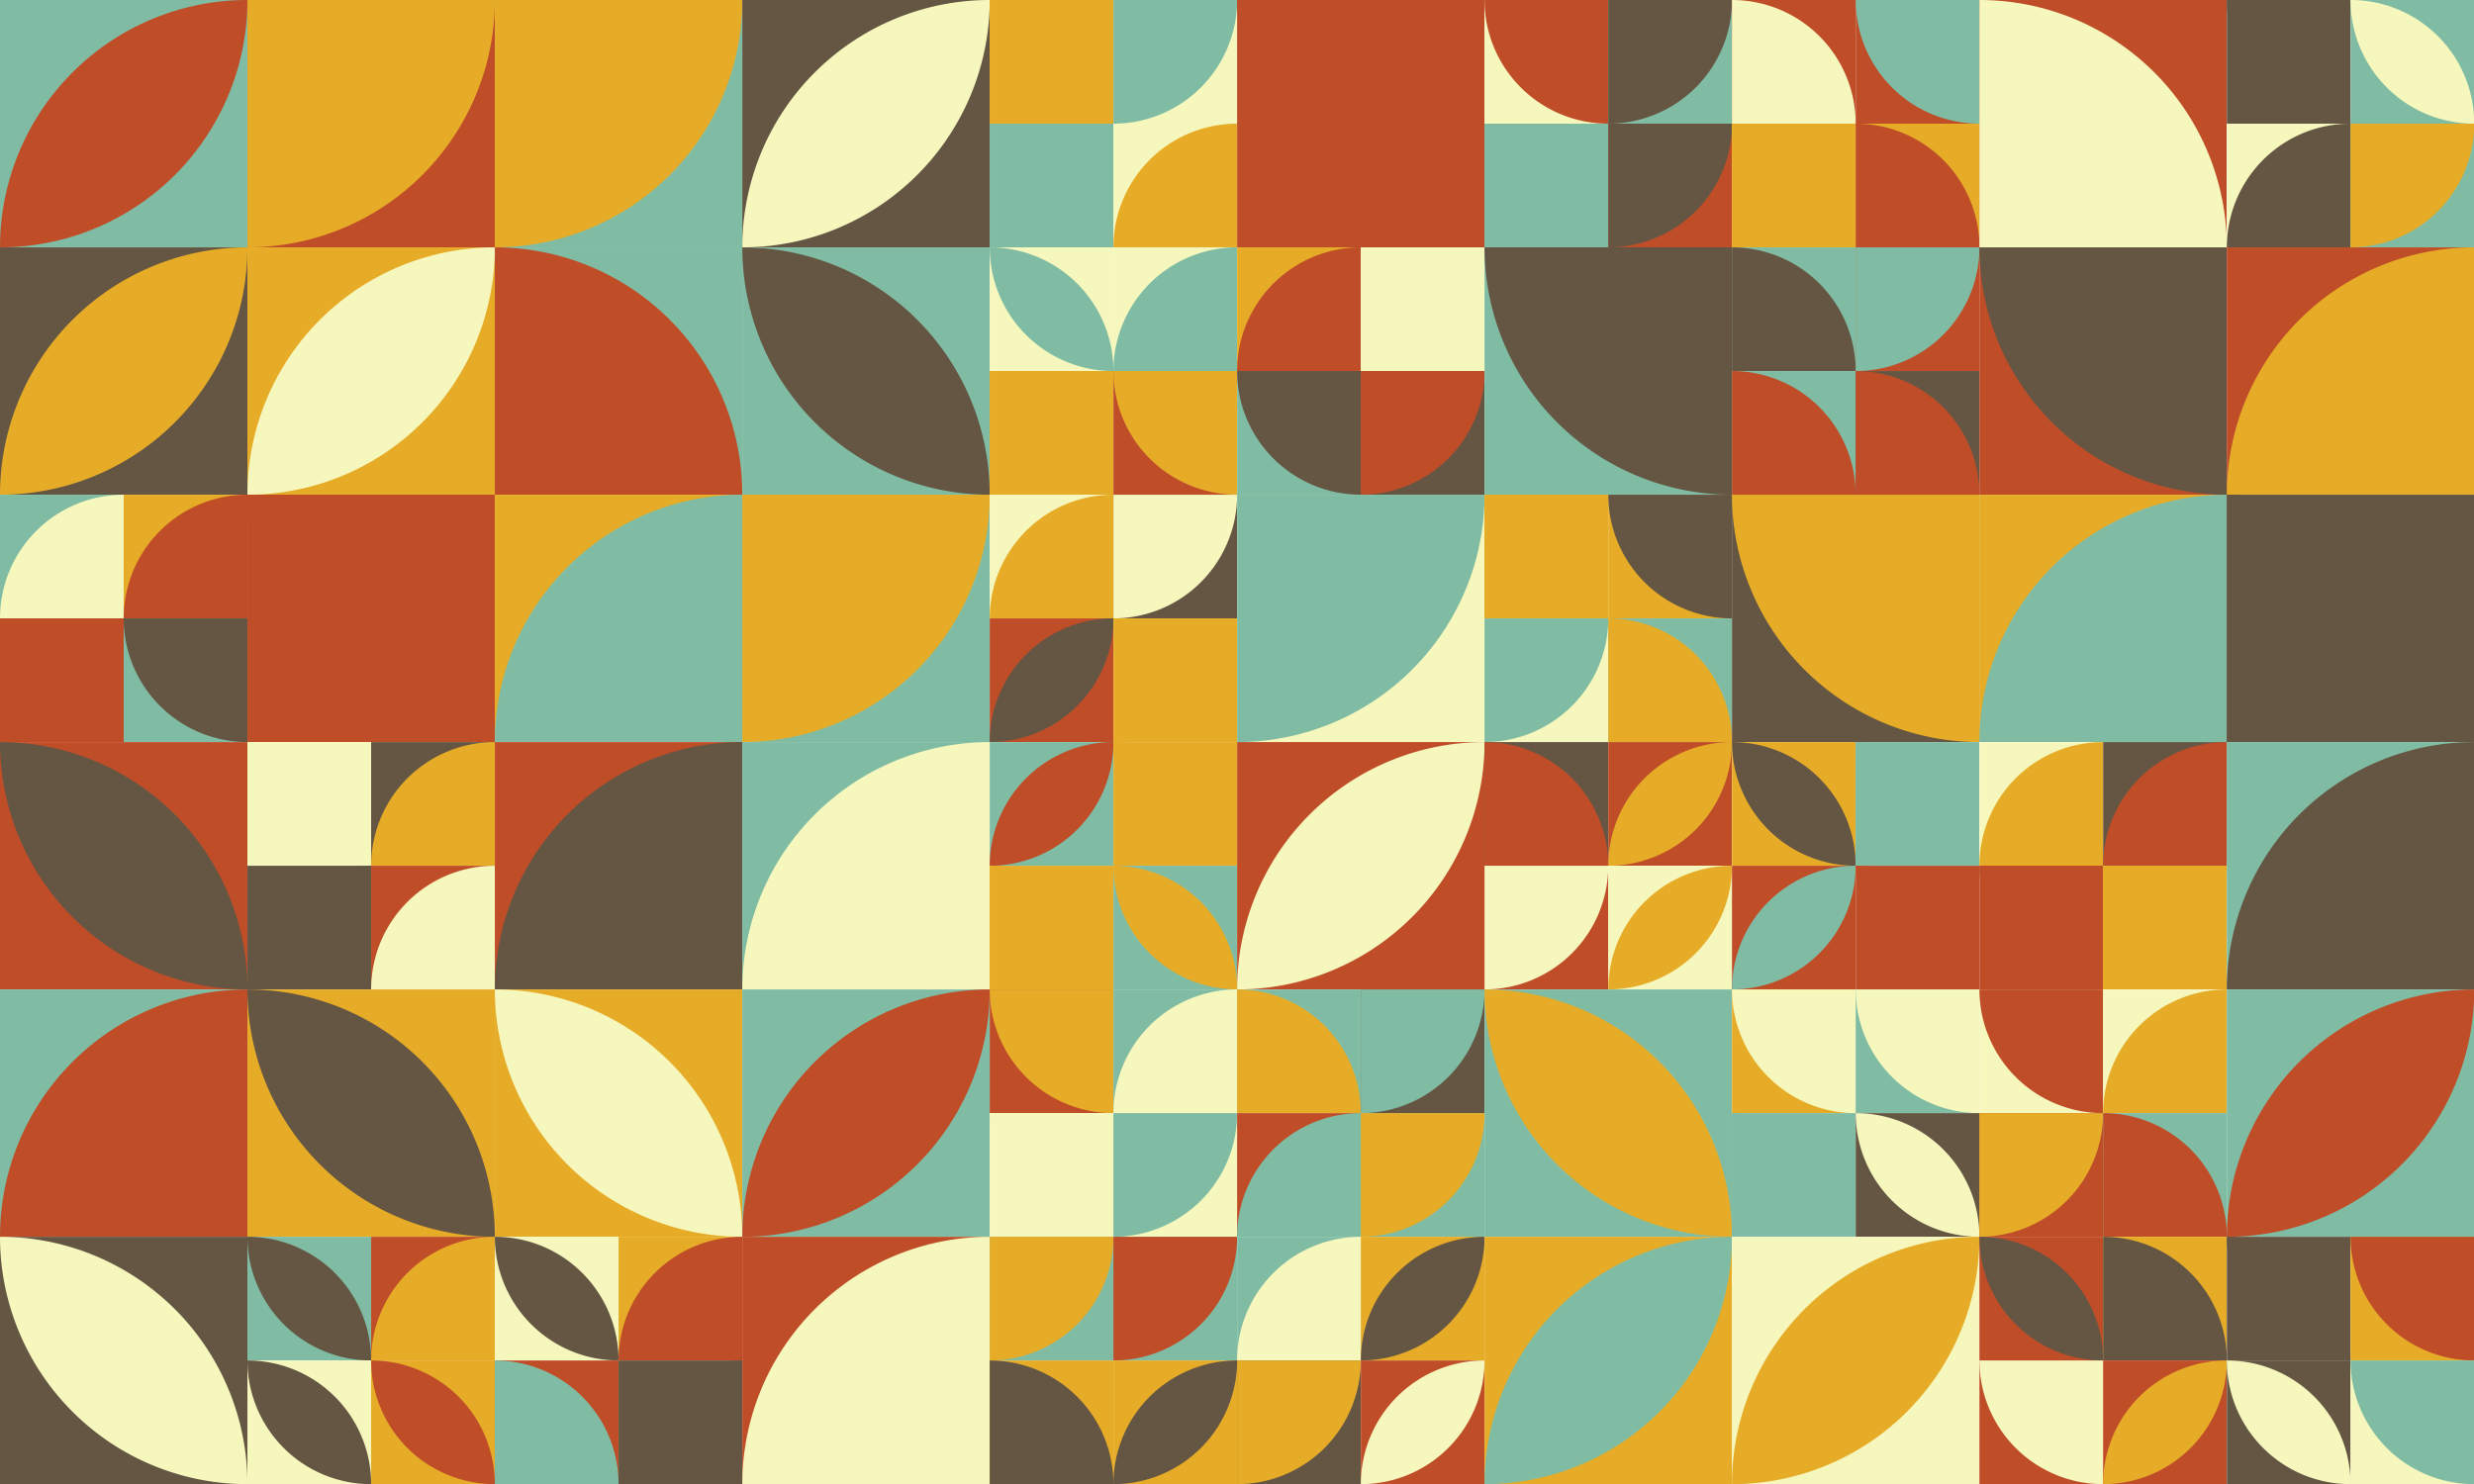 <?xml version="1.0" standalone="no"?><svg xmlns:xlink="http://www.w3.org/1999/xlink" xmlns="http://www.w3.org/2000/svg" viewBox="0 0 1000 599.989" preserveAspectRatio="xMaxYMax slice"><rect x="0" y="0" width="1000" height="599.989" fill="#333333" stroke="none"/><g transform="scale(1.431)"><rect x="0" y="0" width="698.888" height="419.333" fill="#ffffff"/><rect x="0" y="0" width="69.89" height="69.89" fill="#80BCA3"/><path d="M 0 69.89 A 69.89 69.89 0 0 1  69.89 0 L 0 69.89 A 69.89 69.89 0 0 0 69.89 0" fill="#BF4D28"/><rect x="69.89" y="0" width="69.89" height="69.89" fill="#BF4D28"/><path d="M 69.89 69.89 A 69.89 69.89 0 0 0 139.78 0 L 69.89 0" fill="#E6AC27"/><rect x="139.78" y="0" width="69.89" height="69.89" fill="#80BCA3"/><path d="M 139.78 69.89 A 69.89 69.89 0 0 0 209.67 0 L 139.78 0" fill="#E6AC27"/><rect x="209.67" y="0" width="69.89" height="69.89" fill="#655643"/><path d="M 209.67 69.89 A 69.89 69.89 0 0 1  279.56 0 L 209.67 69.89 A 69.89 69.89 0 0 0 279.56 0" fill="#F6F7BD"/><rect x="279.555" y="0" width="69.889" height="69.889" fill="#ffffff"/><rect x="279.56" y="0" width="34.94" height="34.94" fill="#E6AC27"/><path d="M 279.56 34.94 A 34.94 34.94 0 0 0 314.5 0 L 279.56 0" fill="#E6AC27"/><rect x="314.5" y="0" width="34.94" height="34.94" fill="#F6F7BD"/><path d="M 314.5 34.94 A 34.94 34.94 0 0 0 349.44 0 L 314.5 0" fill="#80BCA3"/><rect x="279.56" y="34.94" width="34.94" height="34.94" fill="#80BCA3"/><path d="M 279.56 69.88 A 34.94 34.94 0 0 0 314.5 34.94 L 279.56 34.94" fill="#80BCA3"/><rect x="314.5" y="34.94" width="34.94" height="34.94" fill="#F6F7BD"/><path d="M 314.5 69.88 A 34.94 34.94 0 0 1  349.44 34.94 L 349.44 69.88" fill="#E6AC27"/><rect x="349.44" y="0" width="69.89" height="69.89" fill="#BF4D28"/><path d="M 349.44 0 A 69.89 69.89 0 0 1  419.33 69.89 L 349.44 0 A 69.89 69.89 0 0 0 419.33 69.89" fill="#BF4D28"/><rect x="419.333" y="0" width="69.889" height="69.889" fill="#ffffff"/><rect x="419.33" y="0" width="34.94" height="34.94" fill="#F6F7BD"/><path d="M 419.33 0 A 34.94 34.94 0 0 0 454.27 34.94 L 454.27 0" fill="#BF4D28"/><rect x="454.28" y="0" width="34.94" height="34.94" fill="#80BCA3"/><path d="M 454.28 34.94 A 34.94 34.94 0 0 0 489.22 0 L 454.28 0" fill="#655643"/><rect x="419.33" y="34.94" width="34.94" height="34.94" fill="#80BCA3"/><path d="M 419.33 69.88 A 34.94 34.94 0 0 0 454.27 34.94 L 419.33 34.94" fill="#80BCA3"/><rect x="454.28" y="34.94" width="34.94" height="34.94" fill="#BF4D28"/><path d="M 454.28 69.88 A 34.94 34.94 0 0 0 489.22 34.94 L 454.28 34.94" fill="#655643"/><rect x="489.222" y="0" width="69.889" height="69.889" fill="#ffffff"/><rect x="489.22" y="0" width="34.94" height="34.94" fill="#BF4D28"/><path d="M 489.22 0 A 34.94 34.94 0 0 1 524.16 34.94 L 489.22 34.94" fill="#F6F7BD"/><rect x="524.17" y="0" width="34.94" height="34.94" fill="#BF4D28"/><path d="M 524.17 0 A 34.94 34.94 0 0 0 559.11 34.94 L 559.11 0" fill="#80BCA3"/><rect x="489.22" y="34.94" width="34.94" height="34.94" fill="#E6AC27"/><path d="M 489.22 34.94 A 34.94 34.94 0 0 1 524.16 69.88 L 489.22 69.88" fill="#E6AC27"/><rect x="524.17" y="34.94" width="34.94" height="34.94" fill="#E6AC27"/><path d="M 524.17 34.94 A 34.94 34.94 0 0 1 559.11 69.88 L 524.17 69.88" fill="#BF4D28"/><rect x="559.11" y="0" width="69.89" height="69.89" fill="#BF4D28"/><path d="M 559.11 0 A 69.89 69.89 0 0 1 629 69.89 L 559.11 69.89" fill="#F6F7BD"/><rect x="628.999" y="0" width="69.889" height="69.889" fill="#ffffff"/><rect x="629" y="0" width="34.94" height="34.94" fill="#655643"/><path d="M 629 0 A 34.94 34.94 0 0 1  663.94 34.94 L 629 0 A 34.94 34.94 0 0 0 663.94 34.94" fill="#655643"/><rect x="663.94" y="0" width="34.94" height="34.94" fill="#80BCA3"/><path d="M 663.94 0 A 34.94 34.94 0 0 1  698.88 34.94 L 663.94 0 A 34.94 34.94 0 0 0 698.88 34.94" fill="#F6F7BD"/><rect x="629" y="34.94" width="34.94" height="34.94" fill="#F6F7BD"/><path d="M 629 69.88 A 34.94 34.94 0 0 1  663.94 34.94 L 663.94 69.88" fill="#655643"/><rect x="663.94" y="34.94" width="34.94" height="34.94" fill="#80BCA3"/><path d="M 663.94 69.88 A 34.94 34.94 0 0 0 698.88 34.94 L 663.94 34.94" fill="#E6AC27"/><rect x="0" y="69.89" width="69.89" height="69.89" fill="#655643"/><path d="M 0 139.78 A 69.89 69.89 0 0 1  69.89 69.89 L 0 139.78 A 69.89 69.89 0 0 0 69.89 69.89" fill="#E6AC27"/><rect x="69.89" y="69.89" width="69.89" height="69.89" fill="#E6AC27"/><path d="M 69.89 139.78 A 69.89 69.89 0 0 1  139.78 69.89 L 69.89 139.78 A 69.89 69.89 0 0 0 139.78 69.89" fill="#F6F7BD"/><rect x="139.78" y="69.89" width="69.89" height="69.89" fill="#80BCA3"/><path d="M 139.78 69.89 A 69.89 69.89 0 0 1 209.67 139.78 L 139.78 139.78" fill="#BF4D28"/><rect x="209.67" y="69.89" width="69.89" height="69.89" fill="#80BCA3"/><path d="M 209.67 69.89 A 69.89 69.89 0 0 1  279.56 139.78 L 209.67 69.89 A 69.89 69.89 0 0 0 279.56 139.78" fill="#655643"/><rect x="279.555" y="69.889" width="69.889" height="69.889" fill="#ffffff"/><rect x="279.56" y="69.89" width="34.94" height="34.94" fill="#F6F7BD"/><path d="M 279.56 69.89 A 34.94 34.94 0 0 1  314.5 104.83 L 279.56 69.89 A 34.94 34.94 0 0 0 314.5 104.83" fill="#80BCA3"/><rect x="314.5" y="69.89" width="34.94" height="34.94" fill="#F6F7BD"/><path d="M 314.5 104.83 A 34.94 34.94 0 0 1  349.44 69.89 L 349.44 104.83" fill="#80BCA3"/><rect x="279.56" y="104.83" width="34.94" height="34.94" fill="#E6AC27"/><path d="M 279.56 139.77 A 34.94 34.94 0 0 0 314.5 104.83 L 279.56 104.83" fill="#E6AC27"/><rect x="314.5" y="104.83" width="34.94" height="34.94" fill="#BF4D28"/><path d="M 314.5 104.83 A 34.94 34.94 0 0 0 349.44 139.77 L 349.44 104.83" fill="#E6AC27"/><rect x="349.444" y="69.889" width="69.889" height="69.889" fill="#ffffff"/><rect x="349.44" y="69.89" width="34.94" height="34.94" fill="#E6AC27"/><path d="M 349.44 104.83 A 34.94 34.94 0 0 1  384.38 69.89 L 384.38 104.83" fill="#BF4D28"/><rect x="384.39" y="69.89" width="34.94" height="34.94" fill="#F6F7BD"/><path d="M 384.39 104.83 A 34.94 34.94 0 0 0 419.33 69.89 L 384.39 69.89" fill="#F6F7BD"/><rect x="349.44" y="104.83" width="34.94" height="34.94" fill="#80BCA3"/><path d="M 349.44 104.83 A 34.94 34.94 0 0 0 384.38 139.77 L 384.38 104.83" fill="#655643"/><rect x="384.39" y="104.83" width="34.94" height="34.94" fill="#655643"/><path d="M 384.39 139.77 A 34.94 34.94 0 0 0 419.33 104.83 L 384.39 104.83" fill="#BF4D28"/><rect x="419.33" y="69.89" width="69.89" height="69.89" fill="#80BCA3"/><path d="M 419.33 69.89 A 69.89 69.89 0 0 0 489.22 139.78 L 489.22 69.89" fill="#655643"/><rect x="489.222" y="69.889" width="69.889" height="69.889" fill="#ffffff"/><rect x="489.22" y="69.89" width="34.94" height="34.94" fill="#80BCA3"/><path d="M 489.22 69.89 A 34.94 34.94 0 0 1 524.16 104.83 L 489.22 104.83" fill="#655643"/><rect x="524.17" y="69.89" width="34.94" height="34.94" fill="#BF4D28"/><path d="M 524.17 104.83 A 34.94 34.94 0 0 0 559.11 69.89 L 524.17 69.89" fill="#80BCA3"/><rect x="489.22" y="104.83" width="34.94" height="34.94" fill="#80BCA3"/><path d="M 489.22 104.83 A 34.94 34.94 0 0 1 524.16 139.77 L 489.22 139.77" fill="#BF4D28"/><rect x="524.17" y="104.83" width="34.94" height="34.94" fill="#655643"/><path d="M 524.17 104.83 A 34.94 34.94 0 0 1 559.11 139.77 L 524.17 139.77" fill="#BF4D28"/><rect x="559.11" y="69.89" width="69.89" height="69.89" fill="#BF4D28"/><path d="M 559.11 69.89 A 69.89 69.89 0 0 0 629 139.78 L 629 69.89" fill="#655643"/><rect x="629" y="69.89" width="69.89" height="69.89" fill="#BF4D28"/><path d="M 629 139.78 A 69.89 69.89 0 0 1  698.89 69.89 L 698.89 139.78" fill="#E6AC27"/><rect x="0" y="139.778" width="69.889" height="69.889" fill="#ffffff"/><rect x="0" y="139.78" width="34.94" height="34.94" fill="#80BCA3"/><path d="M 0 174.72 A 34.94 34.94 0 0 1  34.94 139.78 L 34.94 174.72" fill="#F6F7BD"/><rect x="34.94" y="139.78" width="34.94" height="34.94" fill="#E6AC27"/><path d="M 34.94 174.72 A 34.94 34.94 0 0 1  69.88 139.78 L 69.88 174.72" fill="#BF4D28"/><rect x="0" y="174.72" width="34.94" height="34.94" fill="#BF4D28"/><path d="M 0 174.72 A 34.94 34.94 0 0 0 34.94 209.66 L 34.94 174.72" fill="#BF4D28"/><rect x="34.94" y="174.72" width="34.94" height="34.94" fill="#80BCA3"/><path d="M 34.94 174.72 A 34.94 34.94 0 0 0 69.88 209.66 L 69.88 174.72" fill="#655643"/><rect x="69.89" y="139.78" width="69.89" height="69.89" fill="#BF4D28"/><path d="M 69.89 139.78 A 69.89 69.89 0 0 0 139.78 209.67 L 139.78 139.78" fill="#BF4D28"/><rect x="139.78" y="139.78" width="69.89" height="69.89" fill="#E6AC27"/><path d="M 139.78 209.67 A 69.89 69.89 0 0 1  209.67 139.78 L 209.67 209.67" fill="#80BCA3"/><rect x="209.67" y="139.78" width="69.89" height="69.89" fill="#80BCA3"/><path d="M 209.67 209.67 A 69.89 69.89 0 0 0 279.56 139.78 L 209.67 139.78" fill="#E6AC27"/><rect x="279.555" y="139.778" width="69.889" height="69.889" fill="#ffffff"/><rect x="279.56" y="139.78" width="34.94" height="34.94" fill="#F6F7BD"/><path d="M 279.56 174.72 A 34.94 34.94 0 0 1  314.5 139.78 L 314.5 174.72" fill="#E6AC27"/><rect x="314.5" y="139.78" width="34.94" height="34.94" fill="#655643"/><path d="M 314.5 174.72 A 34.94 34.94 0 0 0 349.44 139.78 L 314.5 139.78" fill="#F6F7BD"/><rect x="279.56" y="174.72" width="34.94" height="34.94" fill="#BF4D28"/><path d="M 279.56 209.66 A 34.94 34.94 0 0 1  314.5 174.72 L 279.56 209.66 A 34.94 34.94 0 0 0 314.5 174.72" fill="#655643"/><rect x="314.5" y="174.72" width="34.94" height="34.94" fill="#E6AC27"/><path d="M 314.5 174.72 A 34.94 34.94 0 0 0 349.44 209.66 L 349.44 174.72" fill="#E6AC27"/><rect x="349.44" y="139.78" width="69.89" height="69.89" fill="#F6F7BD"/><path d="M 349.44 209.67 A 69.89 69.89 0 0 0 419.33 139.78 L 349.44 139.78" fill="#80BCA3"/><rect x="419.333" y="139.778" width="69.889" height="69.889" fill="#ffffff"/><rect x="419.33" y="139.78" width="34.94" height="34.94" fill="#E6AC27"/><path d="M 419.33 174.72 A 34.94 34.94 0 0 0 454.27 139.78 L 419.33 139.78" fill="#E6AC27"/><rect x="454.28" y="139.78" width="34.94" height="34.94" fill="#E6AC27"/><path d="M 454.28 139.78 A 34.94 34.94 0 0 0 489.22 174.72 L 489.22 139.78" fill="#655643"/><rect x="419.33" y="174.72" width="34.94" height="34.94" fill="#F6F7BD"/><path d="M 419.33 209.66 A 34.94 34.94 0 0 0 454.27 174.72 L 419.33 174.72" fill="#80BCA3"/><rect x="454.28" y="174.72" width="34.94" height="34.94" fill="#80BCA3"/><path d="M 454.28 174.72 A 34.94 34.94 0 0 1 489.22 209.66 L 454.28 209.66" fill="#E6AC27"/><rect x="489.22" y="139.78" width="69.89" height="69.89" fill="#655643"/><path d="M 489.22 139.78 A 69.89 69.89 0 0 0 559.11 209.67 L 559.11 139.78" fill="#E6AC27"/><rect x="559.11" y="139.78" width="69.89" height="69.89" fill="#E6AC27"/><path d="M 559.11 209.67 A 69.89 69.89 0 0 1  629 139.78 L 629 209.67" fill="#80BCA3"/><rect x="629" y="139.78" width="69.89" height="69.89" fill="#655643"/><path d="M 629 139.78 A 69.89 69.89 0 0 1 698.89 209.67 L 629 209.67" fill="#655643"/><rect x="0" y="209.67" width="69.89" height="69.89" fill="#BF4D28"/><path d="M 0 209.67 A 69.89 69.89 0 0 1  69.89 279.56 L 0 209.67 A 69.89 69.89 0 0 0 69.89 279.56" fill="#655643"/><rect x="69.889" y="209.666" width="69.889" height="69.889" fill="#ffffff"/><rect x="69.89" y="209.67" width="34.94" height="34.94" fill="#F6F7BD"/><path d="M 69.89 244.61 A 34.94 34.94 0 0 1  104.83 209.67 L 104.83 244.61" fill="#F6F7BD"/><rect x="104.83" y="209.67" width="34.94" height="34.94" fill="#655643"/><path d="M 104.83 244.61 A 34.94 34.94 0 0 1  139.77 209.67 L 139.77 244.61" fill="#E6AC27"/><rect x="69.89" y="244.61" width="34.94" height="34.94" fill="#655643"/><path d="M 69.89 279.55 A 34.94 34.94 0 0 1  104.83 244.61 L 69.89 279.55 A 34.94 34.94 0 0 0 104.83 244.61" fill="#655643"/><rect x="104.83" y="244.61" width="34.94" height="34.94" fill="#BF4D28"/><path d="M 104.83 279.55 A 34.94 34.94 0 0 1  139.77 244.61 L 139.77 279.55" fill="#F6F7BD"/><rect x="139.78" y="209.67" width="69.89" height="69.89" fill="#BF4D28"/><path d="M 139.78 279.56 A 69.89 69.89 0 0 1  209.67 209.67 L 209.67 279.56" fill="#655643"/><rect x="209.67" y="209.67" width="69.89" height="69.89" fill="#80BCA3"/><path d="M 209.67 279.56 A 69.89 69.89 0 0 1  279.56 209.67 L 279.56 279.56" fill="#F6F7BD"/><rect x="279.555" y="209.666" width="69.889" height="69.889" fill="#ffffff"/><rect x="279.56" y="209.67" width="34.94" height="34.94" fill="#80BCA3"/><path d="M 279.56 244.61 A 34.94 34.94 0 0 1  314.5 209.67 L 279.56 244.61 A 34.94 34.94 0 0 0 314.5 209.67" fill="#BF4D28"/><rect x="314.5" y="209.67" width="34.94" height="34.94" fill="#E6AC27"/><path d="M 314.5 209.67 A 34.94 34.94 0 0 1  349.44 244.61 L 314.5 209.67 A 34.94 34.94 0 0 0 349.44 244.61" fill="#E6AC27"/><rect x="279.56" y="244.61" width="34.94" height="34.94" fill="#E6AC27"/><path d="M 279.56 244.61 A 34.94 34.94 0 0 1 314.5 279.55 L 279.56 279.55" fill="#E6AC27"/><rect x="314.5" y="244.61" width="34.94" height="34.94" fill="#80BCA3"/><path d="M 314.5 244.61 A 34.94 34.94 0 0 1  349.44 279.55 L 314.5 244.61 A 34.94 34.94 0 0 0 349.44 279.55" fill="#E6AC27"/><rect x="349.44" y="209.67" width="69.89" height="69.89" fill="#BF4D28"/><path d="M 349.44 279.56 A 69.89 69.89 0 0 1  419.33 209.67 L 349.44 279.56 A 69.89 69.89 0 0 0 419.33 209.67" fill="#F6F7BD"/><rect x="419.333" y="209.666" width="69.889" height="69.889" fill="#ffffff"/><rect x="419.33" y="209.67" width="34.94" height="34.94" fill="#655643"/><path d="M 419.33 209.67 A 34.94 34.94 0 0 1 454.27 244.61 L 419.33 244.61" fill="#BF4D28"/><rect x="454.28" y="209.67" width="34.94" height="34.94" fill="#BF4D28"/><path d="M 454.28 244.61 A 34.94 34.94 0 0 1  489.22 209.67 L 454.28 244.61 A 34.94 34.94 0 0 0 489.22 209.67" fill="#E6AC27"/><rect x="419.33" y="244.61" width="34.94" height="34.94" fill="#BF4D28"/><path d="M 419.33 279.55 A 34.94 34.94 0 0 0 454.27 244.61 L 419.33 244.61" fill="#F6F7BD"/><rect x="454.28" y="244.61" width="34.94" height="34.94" fill="#F6F7BD"/><path d="M 454.28 279.55 A 34.94 34.94 0 0 1  489.22 244.61 L 454.28 279.55 A 34.94 34.94 0 0 0 489.22 244.61" fill="#E6AC27"/><rect x="489.222" y="209.666" width="69.889" height="69.889" fill="#ffffff"/><rect x="489.22" y="209.67" width="34.94" height="34.94" fill="#E6AC27"/><path d="M 489.22 209.67 A 34.94 34.94 0 0 1  524.16 244.61 L 489.22 209.67 A 34.94 34.94 0 0 0 524.16 244.61" fill="#655643"/><rect x="524.17" y="209.67" width="34.94" height="34.94" fill="#80BCA3"/><path d="M 524.17 209.67 A 34.94 34.94 0 0 1 559.11 244.61 L 524.17 244.61" fill="#80BCA3"/><rect x="489.22" y="244.61" width="34.94" height="34.94" fill="#BF4D28"/><path d="M 489.22 279.55 A 34.94 34.94 0 0 1  524.16 244.61 L 489.22 279.55 A 34.94 34.94 0 0 0 524.16 244.61" fill="#80BCA3"/><rect x="524.17" y="244.61" width="34.94" height="34.94" fill="#BF4D28"/><path d="M 524.17 244.61 A 34.94 34.94 0 0 1  559.11 279.55 L 524.17 244.61 A 34.94 34.94 0 0 0 559.11 279.55" fill="#BF4D28"/><rect x="559.111" y="209.666" width="69.889" height="69.889" fill="#ffffff"/><rect x="559.11" y="209.67" width="34.94" height="34.94" fill="#F6F7BD"/><path d="M 559.11 244.61 A 34.94 34.94 0 0 1  594.05 209.67 L 594.05 244.61" fill="#E6AC27"/><rect x="594.06" y="209.67" width="34.94" height="34.94" fill="#655643"/><path d="M 594.06 244.61 A 34.94 34.94 0 0 1  629 209.67 L 629 244.61" fill="#BF4D28"/><rect x="559.11" y="244.61" width="34.94" height="34.94" fill="#BF4D28"/><path d="M 559.11 244.61 A 34.94 34.94 0 0 0 594.05 279.55 L 594.05 244.61" fill="#BF4D28"/><rect x="594.06" y="244.61" width="34.94" height="34.94" fill="#E6AC27"/><path d="M 594.06 279.55 A 34.94 34.94 0 0 0 629 244.61 L 594.06 244.61" fill="#E6AC27"/><rect x="629" y="209.67" width="69.89" height="69.89" fill="#80BCA3"/><path d="M 629 279.56 A 69.89 69.89 0 0 1  698.89 209.67 L 698.89 279.56" fill="#655643"/><rect x="0" y="279.56" width="69.89" height="69.89" fill="#80BCA3"/><path d="M 0 349.45 A 69.89 69.89 0 0 1  69.89 279.56 L 69.89 349.45" fill="#BF4D28"/><rect x="69.89" y="279.56" width="69.89" height="69.89" fill="#E6AC27"/><path d="M 69.89 279.56 A 69.89 69.89 0 0 1  139.78 349.45 L 69.89 279.56 A 69.89 69.89 0 0 0 139.78 349.45" fill="#655643"/><rect x="139.78" y="279.56" width="69.89" height="69.89" fill="#E6AC27"/><path d="M 139.78 279.56 A 69.89 69.89 0 0 1  209.67 349.45 L 139.78 279.56 A 69.89 69.89 0 0 0 209.67 349.45" fill="#F6F7BD"/><rect x="209.67" y="279.56" width="69.89" height="69.89" fill="#80BCA3"/><path d="M 209.67 349.45 A 69.89 69.89 0 0 1  279.56 279.56 L 209.67 349.45 A 69.89 69.89 0 0 0 279.56 279.56" fill="#BF4D28"/><rect x="279.555" y="279.555" width="69.889" height="69.889" fill="#ffffff"/><rect x="279.56" y="279.56" width="34.94" height="34.94" fill="#BF4D28"/><path d="M 279.56 279.56 A 34.94 34.94 0 0 0 314.5 314.5 L 314.5 279.56" fill="#E6AC27"/><rect x="314.5" y="279.56" width="34.94" height="34.94" fill="#80BCA3"/><path d="M 314.5 314.5 A 34.94 34.94 0 0 1  349.44 279.56 L 349.44 314.5" fill="#F6F7BD"/><rect x="279.56" y="314.5" width="34.94" height="34.94" fill="#F6F7BD"/><path d="M 279.56 314.5 A 34.94 34.94 0 0 0 314.5 349.44 L 314.5 314.5" fill="#F6F7BD"/><rect x="314.5" y="314.5" width="34.94" height="34.94" fill="#F6F7BD"/><path d="M 314.5 349.44 A 34.94 34.94 0 0 0 349.44 314.5 L 314.5 314.5" fill="#80BCA3"/><rect x="349.444" y="279.555" width="69.889" height="69.889" fill="#ffffff"/><rect x="349.44" y="279.56" width="34.94" height="34.94" fill="#80BCA3"/><path d="M 349.44 279.56 A 34.94 34.94 0 0 1 384.38 314.5 L 349.44 314.5" fill="#E6AC27"/><rect x="384.39" y="279.56" width="34.94" height="34.94" fill="#655643"/><path d="M 384.39 314.5 A 34.94 34.94 0 0 0 419.33 279.56 L 384.39 279.56" fill="#80BCA3"/><rect x="349.44" y="314.5" width="34.94" height="34.94" fill="#BF4D28"/><path d="M 349.44 349.44 A 34.94 34.94 0 0 1  384.38 314.5 L 384.38 349.44" fill="#80BCA3"/><rect x="384.39" y="314.5" width="34.94" height="34.94" fill="#80BCA3"/><path d="M 384.39 349.44 A 34.94 34.94 0 0 0 419.33 314.5 L 384.39 314.5" fill="#E6AC27"/><rect x="419.33" y="279.56" width="69.89" height="69.89" fill="#80BCA3"/><path d="M 419.33 279.56 A 69.89 69.89 0 0 1  489.22 349.45 L 419.33 279.56 A 69.89 69.89 0 0 0 489.22 349.45" fill="#E6AC27"/><rect x="489.222" y="279.555" width="69.889" height="69.889" fill="#ffffff"/><rect x="489.22" y="279.56" width="34.94" height="34.94" fill="#E6AC27"/><path d="M 489.22 279.56 A 34.94 34.94 0 0 0 524.16 314.5 L 524.16 279.56" fill="#F6F7BD"/><rect x="524.17" y="279.56" width="34.94" height="34.94" fill="#80BCA3"/><path d="M 524.17 279.56 A 34.94 34.94 0 0 0 559.11 314.5 L 559.11 279.56" fill="#F6F7BD"/><rect x="489.22" y="314.5" width="34.94" height="34.94" fill="#80BCA3"/><path d="M 489.22 314.5 A 34.94 34.94 0 0 1 524.16 349.44 L 489.22 349.44" fill="#80BCA3"/><rect x="524.17" y="314.5" width="34.94" height="34.94" fill="#655643"/><path d="M 524.17 314.5 A 34.94 34.94 0 0 1  559.11 349.44 L 524.17 314.5 A 34.94 34.94 0 0 0 559.11 349.44" fill="#F6F7BD"/><rect x="559.111" y="279.555" width="69.889" height="69.889" fill="#ffffff"/><rect x="559.11" y="279.56" width="34.94" height="34.94" fill="#F6F7BD"/><path d="M 559.11 279.56 A 34.94 34.94 0 0 0 594.05 314.5 L 594.05 279.56" fill="#BF4D28"/><rect x="594.06" y="279.56" width="34.94" height="34.94" fill="#F6F7BD"/><path d="M 594.06 314.5 A 34.94 34.94 0 0 1  629 279.56 L 629 314.5" fill="#E6AC27"/><rect x="559.11" y="314.5" width="34.94" height="34.94" fill="#BF4D28"/><path d="M 559.11 349.44 A 34.94 34.94 0 0 0 594.05 314.5 L 559.11 314.5" fill="#E6AC27"/><rect x="594.06" y="314.5" width="34.94" height="34.94" fill="#80BCA3"/><path d="M 594.06 314.5 A 34.94 34.94 0 0 1 629 349.44 L 594.06 349.44" fill="#BF4D28"/><rect x="629" y="279.56" width="69.89" height="69.89" fill="#80BCA3"/><path d="M 629 349.45 A 69.89 69.89 0 0 1  698.89 279.56 L 629 349.45 A 69.89 69.89 0 0 0 698.89 279.56" fill="#BF4D28"/><rect x="0" y="349.44" width="69.89" height="69.89" fill="#655643"/><path d="M 0 349.44 A 69.89 69.89 0 0 1  69.89 419.33 L 0 349.44 A 69.89 69.89 0 0 0 69.89 419.33" fill="#F6F7BD"/><rect x="69.889" y="349.444" width="69.889" height="69.889" fill="#ffffff"/><rect x="69.89" y="349.44" width="34.94" height="34.94" fill="#80BCA3"/><path d="M 69.89 349.44 A 34.94 34.94 0 0 1  104.83 384.38 L 69.89 349.44 A 34.94 34.94 0 0 0 104.83 384.38" fill="#655643"/><rect x="104.83" y="349.44" width="34.94" height="34.94" fill="#BF4D28"/><path d="M 104.83 384.38 A 34.94 34.94 0 0 1  139.77 349.44 L 139.77 384.38" fill="#E6AC27"/><rect x="69.89" y="384.39" width="34.94" height="34.94" fill="#F6F7BD"/><path d="M 69.89 384.39 A 34.94 34.94 0 0 1  104.83 419.33 L 69.89 384.39 A 34.94 34.94 0 0 0 104.83 419.33" fill="#655643"/><rect x="104.83" y="384.39" width="34.94" height="34.94" fill="#E6AC27"/><path d="M 104.83 384.39 A 34.94 34.94 0 0 1  139.77 419.33 L 104.83 384.39 A 34.94 34.94 0 0 0 139.77 419.33" fill="#BF4D28"/><rect x="139.778" y="349.444" width="69.889" height="69.889" fill="#ffffff"/><rect x="139.78" y="349.44" width="34.94" height="34.94" fill="#F6F7BD"/><path d="M 139.78 349.44 A 34.94 34.94 0 0 1  174.72 384.38 L 139.78 349.44 A 34.94 34.94 0 0 0 174.72 384.38" fill="#655643"/><rect x="174.72" y="349.44" width="34.94" height="34.94" fill="#E6AC27"/><path d="M 174.72 384.38 A 34.94 34.94 0 0 1  209.66 349.44 L 209.66 384.38" fill="#BF4D28"/><rect x="139.78" y="384.39" width="34.94" height="34.94" fill="#BF4D28"/><path d="M 139.78 384.39 A 34.94 34.94 0 0 1 174.72 419.33 L 139.78 419.33" fill="#80BCA3"/><rect x="174.72" y="384.39" width="34.94" height="34.94" fill="#655643"/><path d="M 174.72 419.33 A 34.94 34.94 0 0 1  209.66 384.39 L 174.72 419.33 A 34.94 34.94 0 0 0 209.66 384.39" fill="#655643"/><rect x="209.67" y="349.44" width="69.89" height="69.89" fill="#BF4D28"/><path d="M 209.67 419.33 A 69.89 69.89 0 0 1  279.56 349.44 L 279.56 419.33" fill="#F6F7BD"/><rect x="279.555" y="349.444" width="69.889" height="69.889" fill="#ffffff"/><rect x="279.56" y="349.44" width="34.94" height="34.94" fill="#80BCA3"/><path d="M 279.56 384.38 A 34.94 34.94 0 0 0 314.5 349.44 L 279.56 349.44" fill="#E6AC27"/><rect x="314.5" y="349.44" width="34.94" height="34.94" fill="#80BCA3"/><path d="M 314.5 384.38 A 34.94 34.94 0 0 0 349.44 349.44 L 314.5 349.44" fill="#BF4D28"/><rect x="279.56" y="384.39" width="34.94" height="34.94" fill="#E6AC27"/><path d="M 279.56 384.39 A 34.94 34.94 0 0 1 314.5 419.33 L 279.56 419.33" fill="#655643"/><rect x="314.5" y="384.39" width="34.94" height="34.94" fill="#E6AC27"/><path d="M 314.5 419.33 A 34.94 34.94 0 0 1  349.44 384.39 L 314.5 419.33 A 34.94 34.94 0 0 0 349.44 384.39" fill="#655643"/><rect x="349.444" y="349.444" width="69.889" height="69.889" fill="#ffffff"/><rect x="349.44" y="349.44" width="34.94" height="34.94" fill="#80BCA3"/><path d="M 349.44 384.38 A 34.94 34.94 0 0 1  384.38 349.44 L 384.38 384.38" fill="#F6F7BD"/><rect x="384.39" y="349.44" width="34.94" height="34.94" fill="#E6AC27"/><path d="M 384.39 384.38 A 34.94 34.94 0 0 1  419.33 349.44 L 384.39 384.38 A 34.94 34.94 0 0 0 419.33 349.44" fill="#655643"/><rect x="349.44" y="384.39" width="34.94" height="34.94" fill="#655643"/><path d="M 349.44 419.33 A 34.94 34.94 0 0 0 384.38 384.39 L 349.44 384.39" fill="#E6AC27"/><rect x="384.39" y="384.39" width="34.94" height="34.94" fill="#BF4D28"/><path d="M 384.39 419.33 A 34.94 34.94 0 0 1  419.33 384.39 L 384.39 419.33 A 34.94 34.94 0 0 0 419.33 384.39" fill="#F6F7BD"/><rect x="419.33" y="349.44" width="69.89" height="69.89" fill="#E6AC27"/><path d="M 419.33 419.33 A 69.89 69.89 0 0 1  489.22 349.44 L 419.33 419.33 A 69.89 69.89 0 0 0 489.22 349.44" fill="#80BCA3"/><rect x="489.22" y="349.44" width="69.89" height="69.89" fill="#F6F7BD"/><path d="M 489.22 419.33 A 69.89 69.89 0 0 1  559.11 349.44 L 489.22 419.33 A 69.89 69.89 0 0 0 559.11 349.44" fill="#E6AC27"/><rect x="559.111" y="349.444" width="69.889" height="69.889" fill="#ffffff"/><rect x="559.11" y="349.44" width="34.94" height="34.94" fill="#BF4D28"/><path d="M 559.11 349.44 A 34.94 34.94 0 0 1  594.05 384.38 L 559.11 349.44 A 34.94 34.94 0 0 0 594.05 384.38" fill="#655643"/><rect x="594.06" y="349.44" width="34.94" height="34.94" fill="#E6AC27"/><path d="M 594.06 349.44 A 34.94 34.94 0 0 1 629 384.38 L 594.06 384.38" fill="#655643"/><rect x="559.11" y="384.39" width="34.94" height="34.94" fill="#BF4D28"/><path d="M 559.11 384.39 A 34.94 34.94 0 0 0 594.05 419.33 L 594.05 384.39" fill="#F6F7BD"/><rect x="594.06" y="384.39" width="34.94" height="34.94" fill="#BF4D28"/><path d="M 594.06 419.33 A 34.94 34.94 0 0 1  629 384.39 L 594.06 419.33 A 34.94 34.94 0 0 0 629 384.39" fill="#E6AC27"/><rect x="628.999" y="349.444" width="69.889" height="69.889" fill="#ffffff"/><rect x="629" y="349.44" width="34.94" height="34.94" fill="#655643"/><path d="M 629 349.44 A 34.94 34.94 0 0 1  663.94 384.38 L 629 349.44 A 34.94 34.94 0 0 0 663.94 384.38" fill="#655643"/><rect x="663.94" y="349.44" width="34.94" height="34.94" fill="#E6AC27"/><path d="M 663.94 349.44 A 34.94 34.94 0 0 0 698.88 384.38 L 698.88 349.44" fill="#BF4D28"/><rect x="629" y="384.39" width="34.94" height="34.94" fill="#655643"/><path d="M 629 384.39 A 34.94 34.94 0 0 1  663.94 419.33 L 629 384.39 A 34.94 34.94 0 0 0 663.94 419.33" fill="#F6F7BD"/><rect x="663.94" y="384.39" width="34.94" height="34.94" fill="#F6F7BD"/><path d="M 663.94 384.39 A 34.94 34.94 0 0 0 698.88 419.33 L 698.88 384.39" fill="#80BCA3"/></g></svg>